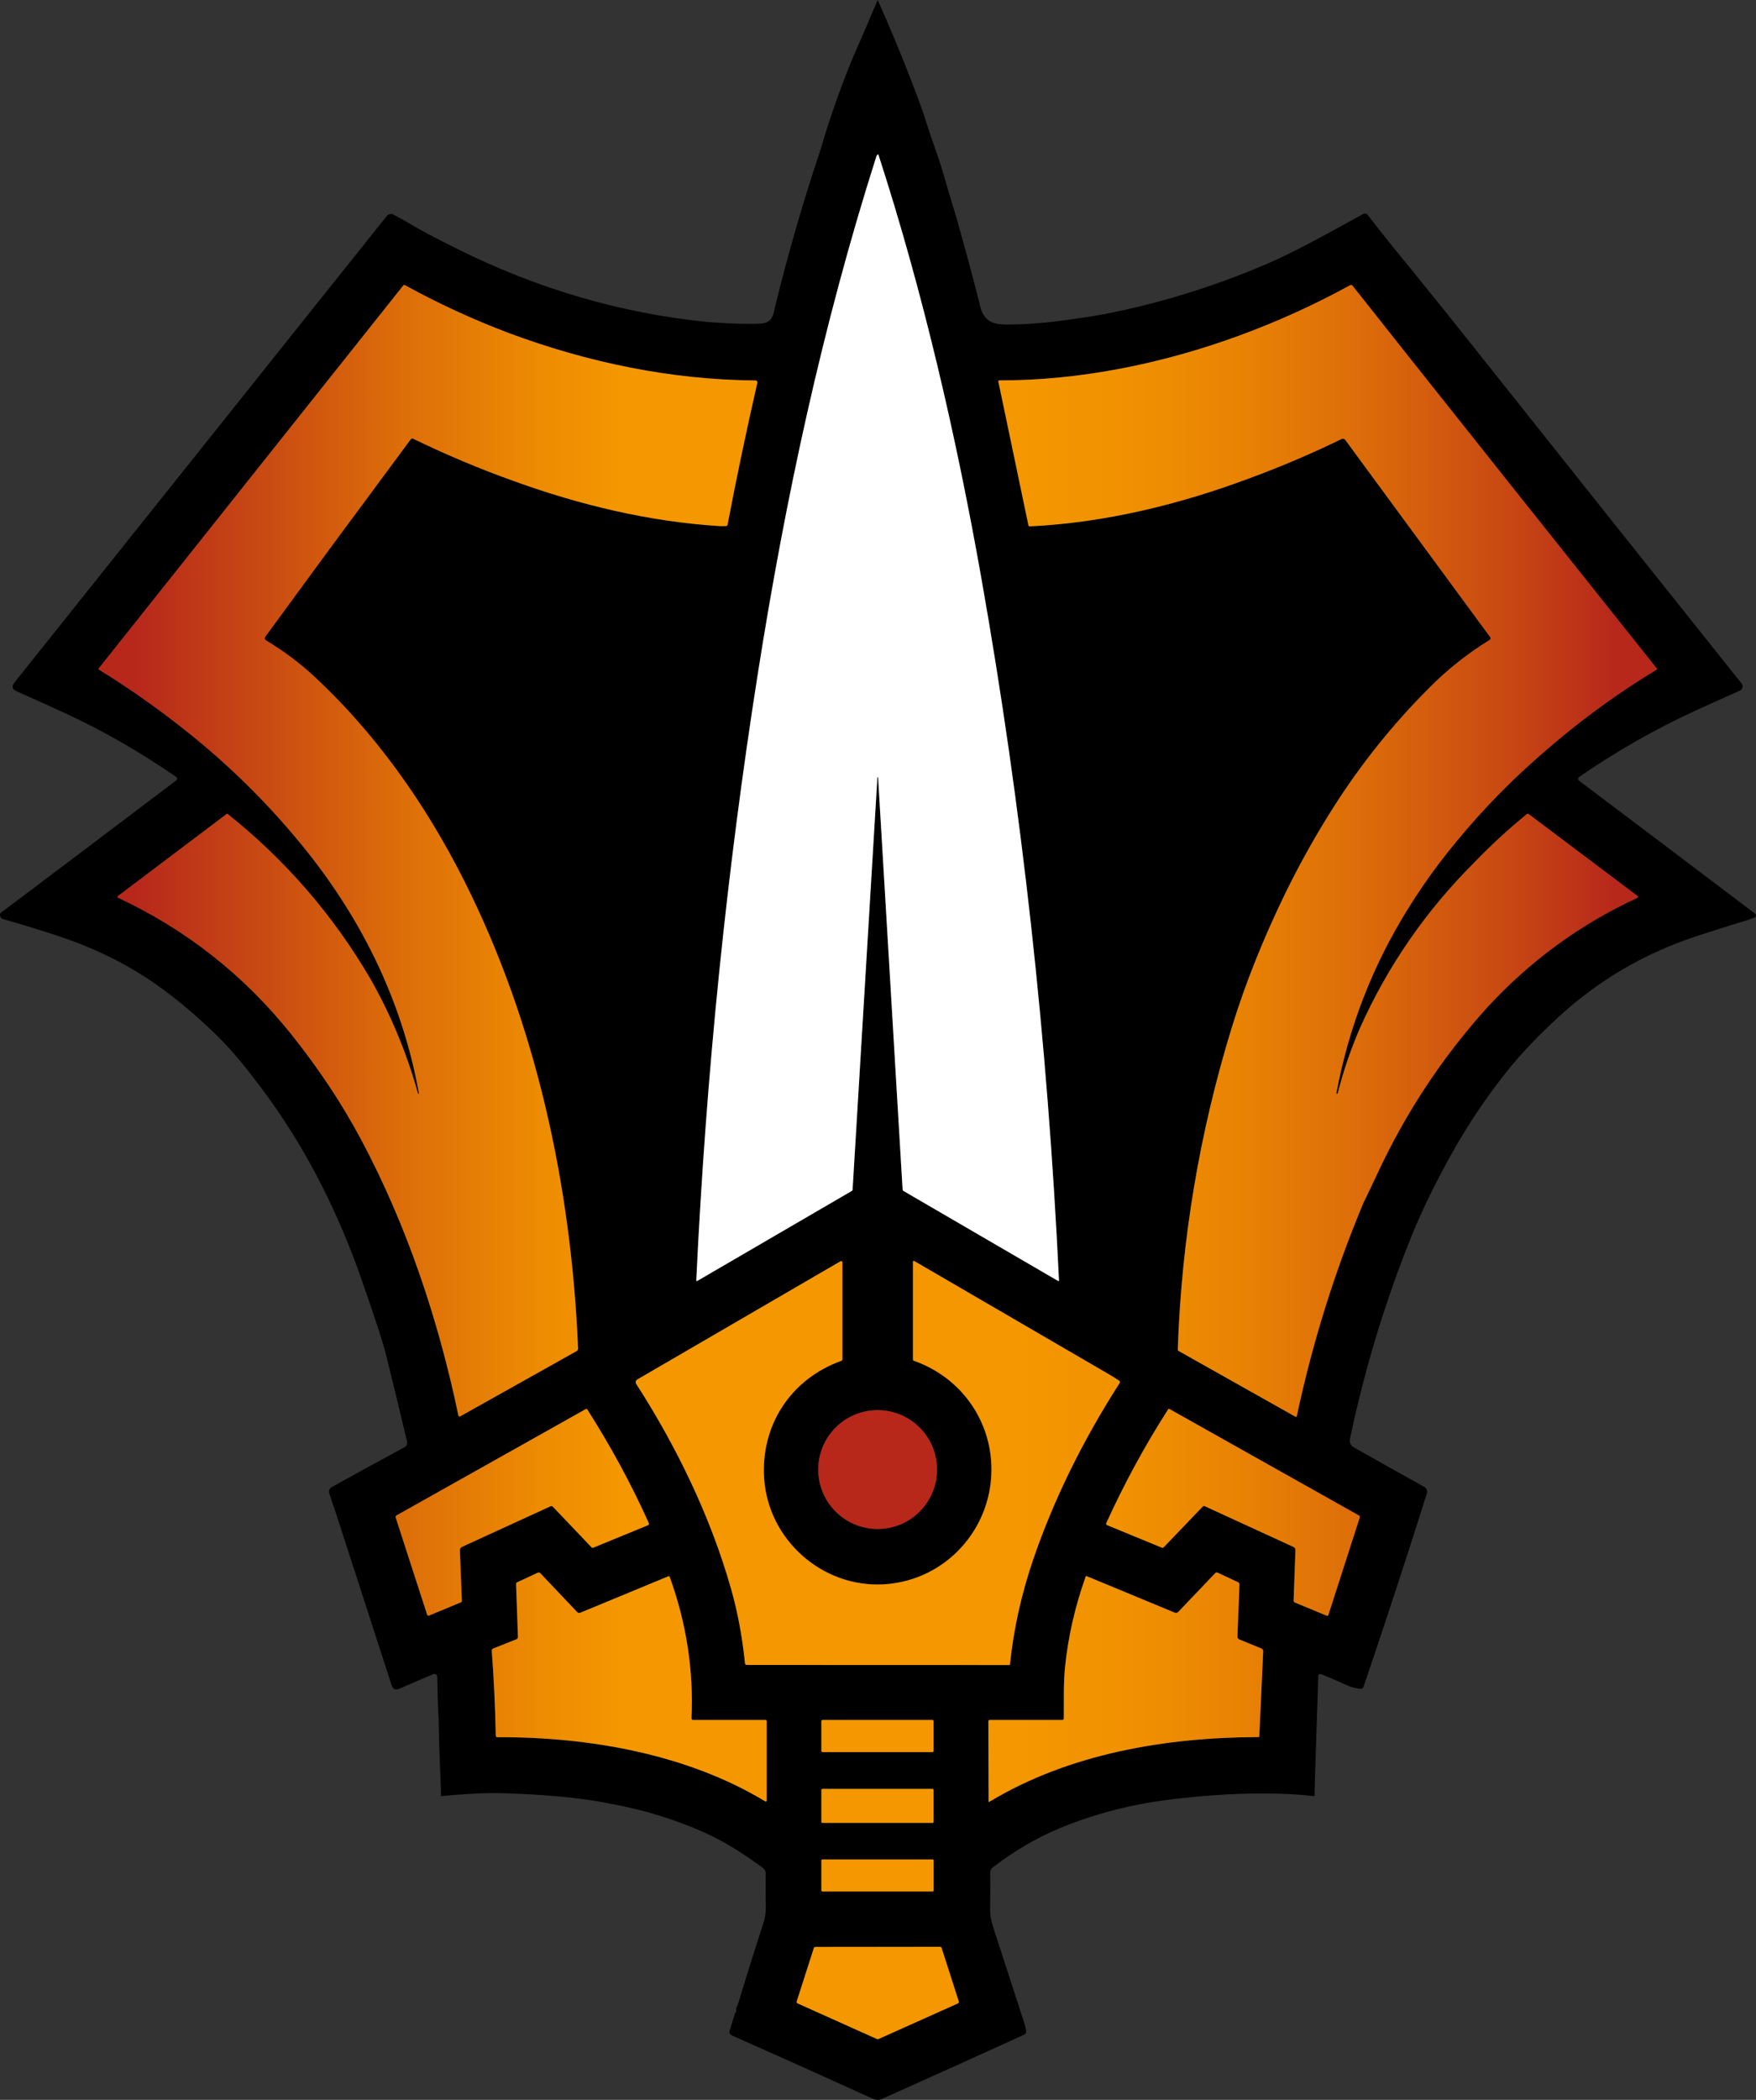 <?xml version="1.0" encoding="UTF-8"?><svg id="Layer_2" xmlns="http://www.w3.org/2000/svg" width="668.463" height="798.901" xmlns:xlink="http://www.w3.org/1999/xlink" viewBox="0 0 668.463 798.901"><rect x="0" y="0" width="668.463" height="798.901" fill="#333333" stroke="none"/><defs><style>.cls-1{fill:#b7281b;}.cls-2{fill:#fff;}.cls-3{fill:url(#linear-gradient);}</style><linearGradient id="linear-gradient" x1="37.489" y1="442.115" x2="630.767" y2="442.115" gradientUnits="userSpaceOnUse"><stop offset=".024" stop-color="#b7281b"/><stop offset=".061" stop-color="#bf3817"/><stop offset=".187" stop-color="#db6b0a"/><stop offset=".282" stop-color="#ed8b02"/><stop offset=".335" stop-color="#f49700"/><stop offset=".59" stop-color="#f49700"/><stop offset=".655" stop-color="#f19201"/><stop offset=".731" stop-color="#e98304"/><stop offset=".812" stop-color="#dc6c0a"/><stop offset=".897" stop-color="#ca4b12"/><stop offset=".973" stop-color="#b7281b"/></linearGradient></defs><g id="Layer_2_copy_2"><path id="path9" d="M667.718,347.307c-22.55-17.08-44.75-33.84-66.62-50.29-.11-.08-.2-.18-.26-.31-.18-.39-.06-.85.3-1.1,14.17-9.8,29.04-18.27,44.61-25.4,5.52-2.52,11.05-5.01,16.6-7.46.24-.1.44-.27.59-.47.59-.79.58-1.57-.03-2.32-34.69-43.45-68.57-85.96-101.63-127.54-9.99-12.58-20.3-25.37-30.93-38.37-3.33-4.09-6.56-8.17-9.67-12.25-.42-.55-1.18-.71-1.78-.37-6.47,3.59-13.07,7.18-19.78,10.77-6.43,3.43-12.38,6.31-17.86,8.63-20.21,8.55-40.62,14.8-61.24,18.74-4.02.77-10.64,1.75-19.87,2.94-4.73.43-9.62.9-14.31.92-7.4.27-11.45-.33-13.01-8.18-2.3-9.12-5.28-20.19-8.63-32.05-1.75-5.72-3.52-11.69-5.23-17.55-.96-3.27-2.03-6.54-3.21-9.81-1.03-2.85-1.99-5.7-2.88-8.53-.93-2.95-1.87-5.73-2.84-8.34-4.73-12.77-9.87-25.37-15.4-37.79-.097-.224-.532-1.177-.532-1.177,0,0-.42.961-.518,1.197-2.36,5.65-4.88,11.5-7.57,17.57-2.16,4.89-4.46,10.72-6.91,17.49-2.45,6.78-4.65,13.5-6.6,20.15-.22.75-.46,1.51-.73,2.3-6.38,19.08-11.98,38.53-16.81,58.36-1.07,5.79-2.84,6.11-8.3,6.14-6.57.03-11.62-.3-17.1-.68-33.34-3.34-64.83-12.59-95.52-27.84-7.74-3.85-13.27-6.76-16.6-8.74-2.58-1.53-5.12-2.96-7.62-4.28-.89-.48-1.99-.25-2.62.54L5.508,259.657c-1.17,1.47-.9,2.58.82,3.34,6.12,2.71,12.2,5.45,18.24,8.23,14.23,6.55,28.37,14.64,42.44,24.29.5.34.51,1.07.03,1.43-21.49,16.26-43.38,32.77-65.65,49.53-.22.17-.47.35-.76.54-.66.45-.8,1.07-.42,1.87.18.36.5.64.89.75,6.97,1.99,13.87,4.11,20.71,6.35,12.45,4.07,23.68,9.37,33.7,15.89,8.54,5.55,17.28,12.64,26.23,21.27,4.09,3.95,8.05,8.34,11.87,13.17,4.02,5.08,7.52,9.74,10.49,13.98,13.63,19.43,24.78,41.5,33.45,66.23,5.14,14.65,8.34,24.52,9.59,29.6,2.75,11.09,5.35,21.88,7.82,32.35.2.85-.2,1.72-.97,2.12-2.91,1.54-26.29,14.31-27.82,15.26-.77.48-1.12,1.43-.83,2.3l1.48,4.43c.05.16.68,1.93.73,2.1l21.54,66.47c.49,1.51,1.46,1.95,2.92,1.32l12.84-5.54c.76-.33,1.6.22,1.62,1.04.07,2.91.2,12.41.53,16.37.18,14.61,1,25.67.84,29,8.26-.77,15.04-1.24,22.36-1.16,14.03.43,28.79,1.3,42.27,4.06,12.31,2.22,24.11,5.82,35.4,10.81,8.14,3.6,15.43,8.39,22.47,13.54.78.57,1.17,1.33,1.16,2.3-.06,4.36-.05,8.6.03,12.71.04,2.02-.27,4.05-.94,6.1-3.23,9.91-6.34,19.83-9.34,29.75-.24.8-.53,1.57-.87,2.3-.12.25-.16.54-.11.81.07.4-.01.74-.24,1.02-.13.15-.23.33-.29.53l-2.01,6.57c-.2.66.13,1.36.76,1.64,16.08,7.11,33.99,15.15,53.74,24.12,1.22.55,2.34.6,3.36.15,18.94-8.46,36.99-16.61,54.16-24.45.73-.34,1.02-.9.86-1.69-.24-1.17-.54-2.32-.9-3.45-2.96-9.22-11.06-33.96-11.57-35.6-.68-2.16-1.25-4.34-1.22-6.68.07-4.75.09-9.52.04-14.33-.01-.79.3-1.43.91-1.9,7.96-6.1,16.42-11.2,25.83-15.08,9.55-3.93,19.53-6.9,29.92-8.93,12.69-2.49,43.19-5.91,66.8-3.13,0-5.33,1.44-44.04,1.39-45.33-.05-1.07.43-1.4,1.42-.99,3.23,1.33,6.56,2.77,10,4.32,1.58.71,3.01.93,4.69,1.13.49.06.97-.23,1.13-.71,8.49-24.99,16.52-49.51,24.11-73.54.31-.99-.12-2.07-1.03-2.58-8.78-4.89-17.68-9.88-26.69-14.97-1.33-.75-1.84-1.91-1.51-3.46,5.56-26.33,13.29-51.79,23.19-76.4,4.4-10.94,9.9-21.89,15.67-32.2,6.25-11.15,13.35-21.69,21.32-31.61,5.63-7,12.32-13.76,18.87-19.81,15.27-14.11,32.83-24.44,52.68-30.98,6.16-2.03,12.9-4.16,20.23-6.39.52-.16,1.04-.35,1.57-.56,1.25-.5,1.33-1.16.26-1.97ZM333.578,59.597c.1-.31.26-.57.47-.8.11-.11.3-.07.35.08,16.96,52.24,29.64,107.21,39.16,161.01,15.37,86.85,25.22,175.94,29.57,267.26.01.18-.19.29-.34.2l-58.77-34.19c-.27-.16-.41-.4-.43-.71-3.13-52.15-6.23-104.35-9.32-156.59-.01-.09-.06-.13-.15-.13-.07,0-.11.04-.12.11-3.14,52.25-6.29,104.51-9.44,156.78,0,.19-.12.37-.29.47l-58.73,34.19c-.33.2-.49.11-.48-.28,3.71-78.1,11.5-154.88,23.37-230.34,10.47-66.55,24.65-132.74,45.15-197.06ZM313.098,680.587h41.88c.23,0,.42.19.42.42v12.1c0,.23-.19.42-.42.42h-41.88c-.23,0-.42-.19-.42-.42v-12.1c0-.23.19-.42.42-.42ZM312.678,666.127v-11.3c0-.25.21-.46.46-.46h41.8c.25,0,.46.21.46.46v11.3c0,.25-.21.46-.46.46h-41.8c-.25,0-.46-.21-.46-.46ZM313.088,707.427h41.92c.23,0,.41.18.41.41v11.38c0,.23-.18.41-.41.41h-41.92c-.23,0-.41-.18-.41-.41v-11.38c0-.23.18-.41.41-.41ZM284.298,633.437c-.42,0-.65-.21-.7-.63-1.02-10.09-2.81-19.63-5.38-28.61-7.82-27.4-20.76-54-36.03-77.68-.37-.58-.18-1.35.41-1.69l77.37-44.98c.32-.18.71.05.71.42v36.79c0,.35-.16.58-.49.7-19.21,6.93-30.69,24.56-29.29,44.84,1.61,23.23,22.08,41.43,45.4,40.17,24.93-1.35,43.32-23.35,40.91-48.02-1.66-17.11-13.07-31.32-29.27-37.02-.28-.1-.41-.29-.41-.58v-37.08c0-.27.29-.43.52-.3,25.65,14.9,50.43,29.31,74.36,43.24,1.2.7,2.41,1.46,3.63,2.28.29.2.37.6.18.9-14.13,22-25.09,44.34-32.87,67.02-4.53,13.22-7.48,26.53-8.87,39.93-.02.19-.18.33-.37.33l-99.81-.03ZM311.508,560.127c-.02-.34-.03-.68-.03-1.03,0-.35.01-.69.03-1.03,0-.11.01-.22.02-.33q-.01-.01,0-.02v-.01c-.01-.02-.01-.04,0-.06.01-.29.04-.58.07-.86.02-.27.05-.53.1-.79q-.01-.01,0-.02c.03-.21.06-.4.09-.6.02-.17.05-.33.09-.5.03-.17.06-.34.1-.5.12-.62.28-1.23.47-1.83.06-.19.12-.38.18-.56.05-.18.12-.37.19-.56.09-.25.18-.49.28-.73.1-.26.21-.52.33-.78.07-.17.14-.34.23-.51.07-.16.15-.32.24-.48.09-.2.2-.41.31-.61.35-.64.72-1.26,1.13-1.87.2-.3.41-.59.64-.88.4-.54.82-1.06,1.28-1.56.12-.14.25-.27.37-.4.27-.3.56-.59.86-.86.22-.22.45-.43.68-.63.08-.08.16-.14.24-.21.19-.16.38-.32.57-.47.4-.33.82-.64,1.25-.93.3-.21.6-.41.91-.6.17-.11.35-.22.53-.32.78-.47,1.6-.88,2.45-1.24.28-.12.56-.24.85-.35.18-.07.36-.14.54-.2.28-.11.57-.2.86-.29.29-.1.59-.18.89-.26.02-.01.03-.01.05-.01.12-.03.24-.06.37-.09.03-.02.06-.02.1-.03.14-.03.27-.07.4-.09.39-.09.79-.17,1.2-.23.1-.02.21-.04.31-.05.71-.11,1.43-.19,2.17-.22.09-.01.18-.01.26-.01.32-.02.64-.03.97-.03,12.49,0,22.61,10.12,22.61,22.61s-10.12,22.61-22.61,22.61c-.33,0-.65-.01-.97-.03-.08,0-.17,0-.26-.01-.74-.03-1.46-.11-2.17-.22-.1-.01-.21-.03-.31-.05-.41-.06-.81-.14-1.2-.23-.13-.02-.26-.06-.4-.09-.08-.02-.15-.03-.23-.06-.08-.01-.16-.03-.24-.06-.61-.16-1.21-.34-1.8-.56-.18-.06-.36-.13-.54-.2-.29-.11-.57-.23-.85-.35-.85-.36-1.67-.77-2.45-1.24-.18-.1-.36-.21-.53-.32-.31-.19-.61-.39-.91-.6-.43-.29-.85-.6-1.25-.93-.19-.15-.38-.31-.57-.47-.08-.07-.16-.13-.24-.21-.23-.2-.46-.41-.68-.63-.3-.27-.59-.56-.86-.86-.12-.13-.25-.26-.37-.4-.46-.5-.88-1.02-1.28-1.56-.23-.29-.44-.58-.64-.88-.41-.61-.78-1.23-1.13-1.87-.11-.2-.22-.41-.31-.61-.09-.16-.17-.32-.24-.48-.09-.17-.16-.34-.23-.51-.12-.25-.23-.52-.33-.78-.12-.29-.23-.59-.34-.89-.11-.3-.21-.61-.3-.91-.09-.31-.19-.63-.27-.95-.06-.25-.12-.5-.17-.76-.04-.17-.08-.35-.11-.52-.02-.08-.04-.17-.05-.25-.04-.16-.06-.31-.09-.48-.01-.08-.02-.16-.04-.23-.05-.36-.1-.73-.13-1.1-.03-.28-.06-.57-.07-.86-.01-.02-.01-.04,0-.06v-.01q-.01-.01,0-.02c-.01-.11-.02-.22-.02-.33ZM137.488,433.597c-7.26-13.62-16.12-26.97-26.57-40.05-17.99-22.51-39.98-39.84-65.97-52-.25-.12-.29-.46-.07-.63l41.46-31.28c.09-.07.21-.07.29,0,21.99,17.53,40.09,38.39,54.28,62.6,7.88,13.85,13.95,28.44,18.21,43.78.02.09.07.14.15.14.02,0,.04,0,.06-.01.11-.03.15-.1.13-.21-6.41-35.86-22.68-68.47-46.71-97.04-11.87-14.17-24.98-27.08-39.33-38.73-11.43-9.29-23.37-17.78-35.81-25.45-.13-.08-.16-.25-.06-.37l37.22-46.78,53.28-66.97.01.01,25.46-32.01c.17-.21.38-.25.61-.12,12.77,7.02,26.01,13.12,39.71,18.29,30.02,11.16,61.61,17.73,93.79,17.99.44.01.77.42.67.85-4.29,18.83-8.07,36.81-11.32,53.96-.07.35-.27.53-.62.56-.93.05-1.85.05-2.76,0-26.52-1.67-52.89-8.02-77.8-17.03-13.19-4.71-26.03-10.1-38.52-16.18-.32-.16-.72-.06-.93.23l-31.26,42.23-23.99,32.71c-.49.67-.38,1.22.33,1.65,5.81,3.47,11.31,7.5,16.49,12.07,24.46,22.23,43.92,49.77,58.79,79.29,27.4,54.38,40.78,116.33,43.35,177.92.02.45-.17.79-.56,1.01l-44.35,24.85c-.25.14-.57-.01-.63-.29-7.62-36.37-19.54-72.19-37.03-104.99ZM175.818,609.037c.01.26-.15.49-.39.59l-12.11,5.01c-.29.12-.62-.03-.72-.33l-11.96-36.93c-.1-.33.03-.68.33-.85l72.11-40.49c.15-.08.34-.04.43.1,9.04,14.17,16.86,28.61,23.47,43.32.14.32-.01.7-.34.83l-20.83,8.55c-.21.08-.44.03-.6-.13l-14.76-15.48c-.22-.23-.57-.3-.86-.17l-33.66,15.43c-.59.27-.87.73-.85,1.38l.74,19.17ZM291.858,684.897c0,.51-.22.64-.67.37-29.64-17.9-66.94-24.49-101.79-24.34-.43,0-.67-.22-.67-.65-.22-10.87-.73-21.63-1.52-32.26-.03-.36.18-.7.52-.84l8.9-3.53c.34-.14.54-.47.54-.83l-.72-20.18c-.01-.3.12-.51.39-.64l7.83-3.64c.39-.19.74-.12,1.04.2l13.99,14.75c.31.33.79.43,1.2.26l33.53-13.86c.2-.08.43.02.51.22,6.36,17.59,9.12,35.5,8.29,53.73-.02.47.2.7.67.71h27.46c.33,0,.49.16.5.49v30.04ZM364.638,762.207l-30.26,13.56c-.16.08-.36.08-.52,0l-30.23-13.57c-.3-.13-.44-.46-.34-.78l6.51-20.27c.08-.26.33-.44.61-.44l47.43-.05c.28,0,.53.18.61.44l6.53,20.33c.1.32-.05.65-.34.78ZM479.378,660.587c-.01.16-.14.29-.31.29-35.31.09-72.07,6.29-102.43,24.61-.21.13-.31.07-.31-.18l-.08-30.4c0-.36.18-.54.54-.55h27.53c.43,0,.65-.22.65-.65.05-6.34-.17-13.08.46-19.4,1.15-11.47,3.77-22.97,7.86-34.5.05-.15.22-.22.37-.16l33.51,13.88c.48.2,1.02.08,1.38-.29l14.06-14.75c.25-.27.55-.32.88-.17l7.81,3.63c.33.16.54.5.53.87l-.77,19.81c-.02.47.26.91.7,1.09l8.33,3.41c.55.22.8.63.77,1.22l-1.48,32.24ZM517.318,576.567c.27.15.39.47.3.77l-11.94,37.07c-.09.26-.38.4-.64.29l-12.03-4.98c-.39-.16-.56-.45-.56-.87l.69-19.04c.02-.61-.25-1.04-.8-1.29l-33.76-15.5c-.24-.11-.53-.06-.72.14l-14.91,15.55c-.17.18-.38.22-.61.13l-20.93-8.61c-.29-.11-.42-.45-.29-.73,6.87-15.09,14.73-29.55,23.6-43.37.09-.14.27-.18.41-.1l72.19,40.54ZM623.298,341.587c-21.84,10.07-40.99,24.08-57.46,42.03-16.88,18.77-30.7,39.69-41.45,62.77-1.74,3.74-3.52,7.47-5.35,11.19-10.95,26.16-19.4,53.17-25.35,81.03-.03.11-.07.2-.11.28-.08.15-.28.21-.43.12l-44.56-25.08c-.17-.09-.25-.23-.24-.42,1.41-41.81,8.28-82.73,20.61-122.75,5.07-16.48,11.83-33.41,20.27-50.79,5.59-11.43,11.78-22.47,18.59-33.14,10.43-16.35,22.47-31.35,36.14-45.02,7.01-7.08,14.72-13.19,23.11-18.34.37-.23.46-.72.21-1.06l-28.56-38.84-26.6-36.19c-.33-.45-.93-.59-1.43-.35-11.39,5.55-23,10.5-34.81,14.84-26.66,10-55.36,17.04-83.87,18.38-.24.01-.46-.15-.51-.39l-11.44-54.64c-.07-.33.07-.5.4-.5,30.87.06,62.25-6.43,91.15-16.99v-.01c14.45-5.27,28.57-11.67,42.38-19.22.29-.16.66-.09.87.18l22.1,27.88,42.5,53.44,51.19,64.25c.19.23.15.42-.1.57-13.31,8.05-25.94,17.09-37.88,27.1-5.15,4.32-10.12,8.72-14.91,13.21-10.87,10.31-20.87,21.46-30.02,33.46-4.24,5.61-8.28,11.52-12.11,17.73-13.29,21.49-22.25,44.67-26.89,69.53-.03.16.03.26.18.29h.01c.16.04.26-.02.3-.17,2.15-8.5,4.98-16.77,8.47-24.82,10.6-23.68,25.16-44.74,43.69-63.17,6.26-6.5,12.89-12.59,19.88-18.28.19-.14.45-.14.65,0l41.46,31.19c.25.18.2.57-.08.7Z"/><path class="cls-3" d="M630.548,254.817c-13.31,8.05-25.94,17.09-37.88,27.1-5.15,4.32-10.12,8.72-14.91,13.21-10.87,10.31-20.87,21.46-30.02,33.46-4.24,5.61-8.28,11.52-12.11,17.73-13.29,21.49-22.25,44.67-26.89,69.53-.03.16.03.26.18.29h.01c.16.04.26-.02.3-.17,2.15-8.5,4.98-16.77,8.47-24.82,10.6-23.68,25.16-44.74,43.69-63.17,6.26-6.5,12.89-12.59,19.88-18.28.19-.14.45-.14.65,0l41.46,31.19c.25.18.2.57-.08.7-21.84,10.07-40.99,24.08-57.46,42.03-16.88,18.77-30.7,39.69-41.45,62.77-1.74,3.74-3.52,7.47-5.35,11.19-10.95,26.16-19.4,53.17-25.35,81.03-.03.11-.07.2-.11.28-.08.15-.28.21-.43.12l-44.56-25.08c-.17-.09-.25-.23-.24-.42,1.41-41.81,8.28-82.73,20.61-122.75,5.07-16.48,11.83-33.41,20.27-50.79,5.59-11.43,11.78-22.47,18.59-33.14,10.43-16.35,22.47-31.35,36.14-45.02,7.01-7.08,14.72-13.19,23.11-18.34.37-.23.46-.72.21-1.06l-28.56-38.84-26.6-36.19c-.33-.45-.93-.59-1.43-.35-11.39,5.55-23,10.5-34.81,14.84-26.66,10-55.36,17.04-83.87,18.38-.24.01-.46-.15-.51-.39l-11.44-54.64c-.07-.33.07-.5.4-.5,30.87.06,62.25-6.43,91.15-16.99v-.01c14.45-5.27,28.57-11.67,42.38-19.22.29-.16.66-.09.87.18l22.1,27.88,42.5,53.44,51.19,64.25c.19.23.15.42-.1.57ZM517.318,576.567l-72.19-40.54c-.14-.08-.32-.04-.41.1-8.87,13.82-16.73,28.28-23.6,43.37-.13.28,0,.62.29.73l20.93,8.61c.23.09.44.05.61-.13l14.91-15.55c.19-.2.48-.25.72-.14l33.76,15.5c.55.25.82.68.8,1.29l-.69,19.04c0,.42.17.71.56.87l12.03,4.98c.26.11.55-.03.64-.29l11.94-37.07c.09-.3-.03-.62-.3-.77ZM480.088,627.127l-8.33-3.41c-.44-.18-.72-.62-.7-1.09l.77-19.81c.01-.37-.2-.71-.53-.87l-7.81-3.63c-.33-.15-.63-.1-.88.17l-14.06,14.75c-.36.37-.9.49-1.38.29l-33.51-13.88c-.15-.06-.32.01-.37.16-4.09,11.53-6.71,23.03-7.86,34.5-.63,6.32-.41,13.06-.46,19.4,0,.43-.22.65-.65.65h-27.53c-.36.01-.54.19-.54.55l.08,30.4c0,.25.1.31.31.18,30.36-18.32,67.12-24.52,102.43-24.61.17,0,.3-.13.31-.29l1.48-32.24c.03-.59-.22-1-.77-1.22ZM354.938,654.367h-41.8c-.25,0-.46.21-.46.46v11.3c0,.25.21.46.46.46h41.8c.25,0,.46-.21.46-.46v-11.3c0-.25-.21-.46-.46-.46ZM354.978,680.587h-41.88c-.23,0-.42.19-.42.42v12.1c0,.23.19.42.42.42h41.88c.23,0,.42-.19.42-.42v-12.1c0-.23-.19-.42-.42-.42ZM355.008,707.427h-41.92c-.23,0-.41.18-.41.41v11.38c0,.23.18.41.41.41h41.92c.23,0,.41-.18.41-.41v-11.38c0-.23-.18-.41-.41-.41ZM364.978,761.427l-6.53-20.33c-.08-.26-.33-.44-.61-.44l-47.43.05c-.28,0-.53.18-.61.44l-6.51,20.27c-.1.32.04.65.34.78l30.23,13.57c.16.08.36.08.52,0l30.26-13.56c.29-.13.44-.46.34-.78ZM426.038,525.287c-1.22-.82-2.43-1.58-3.63-2.28-23.93-13.93-48.71-28.34-74.36-43.24-.23-.13-.52.03-.52.3v37.08c0,.29.13.48.41.58,16.2,5.7,27.61,19.91,29.27,37.02,2.41,24.67-15.98,46.67-40.91,48.02-23.32,1.26-43.79-16.94-45.4-40.17-1.4-20.28,10.08-37.91,29.29-44.84.33-.12.49-.35.49-.7v-36.79c0-.37-.39-.6-.71-.42l-77.37,44.98c-.59.34-.78,1.11-.41,1.69,15.27,23.68,28.21,50.28,36.03,77.68,2.57,8.98,4.36,18.52,5.38,28.61.05.42.28.63.7.63l99.81.03c.19,0,.35-.14.37-.33,1.39-13.4,4.34-26.71,8.87-39.93,7.78-22.68,18.74-45.02,32.87-67.02.19-.3.11-.7-.18-.9ZM246.978,579.457c-6.61-14.71-14.43-29.15-23.47-43.32-.09-.14-.28-.18-.43-.1l-72.11,40.49c-.3.17-.43.52-.33.85l11.96,36.93c.1.3.43.45.72.33l12.11-5.01c.24-.1.4-.33.39-.59l-.74-19.17c-.02-.65.26-1.11.85-1.38l33.66-15.43c.29-.13.64-.06.86.17l14.76,15.48c.16.16.39.21.6.13l20.83-8.55c.33-.13.48-.51.34-.83ZM291.358,654.367h-27.46c-.47-.01-.69-.24-.67-.71.83-18.23-1.93-36.14-8.29-53.73-.08-.2-.31-.3-.51-.22l-33.53,13.86c-.41.17-.89.07-1.2-.26l-13.99-14.75c-.3-.32-.65-.39-1.04-.2l-7.83,3.64c-.27.13-.4.34-.39.64l.72,20.18c0,.36-.2.69-.54.83l-8.9,3.53c-.34.14-.55.48-.52.84.79,10.63,1.3,21.39,1.52,32.26,0,.43.24.65.67.65,34.85-.15,72.15,6.44,101.79,24.34.45.27.67.14.67-.37v-30.04c-.01-.33-.17-.49-.5-.49ZM287.628,144.757c-32.18-.26-63.77-6.83-93.79-17.99-13.7-5.17-26.94-11.27-39.71-18.29-.23-.13-.44-.09-.61.12l-25.46,32.01-.01-.01-53.28,66.97-37.22,46.78c-.1.12-.07.29.06.37,12.44,7.67,24.38,16.16,35.81,25.45,14.35,11.65,27.46,24.56,39.33,38.73,24.03,28.57,40.3,61.18,46.71,97.04.02.11-.02.18-.13.21-.02.01-.04.01-.06.01-.08,0-.13-.05-.15-.14-4.26-15.34-10.33-29.93-18.21-43.78-14.19-24.21-32.29-45.07-54.28-62.6-.08-.07-.2-.07-.29,0l-41.46,31.28c-.22.17-.18.51.07.63,25.99,12.16,47.98,29.49,65.97,52,10.45,13.08,19.31,26.43,26.57,40.05,17.49,32.8,29.41,68.62,37.03,104.99.06.28.38.43.63.29l44.35-24.85c.39-.22.58-.56.56-1.01-2.57-61.59-15.95-123.54-43.35-177.92-14.87-29.52-34.33-57.06-58.79-79.29-5.18-4.57-10.68-8.6-16.49-12.07-.71-.43-.82-.98-.33-1.65l23.99-32.71,31.26-42.23c.21-.29.61-.39.93-.23,12.49,6.08,25.33,11.47,38.52,16.18,24.91,9.01,51.28,15.36,77.8,17.03.91.05,1.83.05,2.76,0,.35-.03.55-.21.62-.56,3.25-17.15,7.03-35.13,11.32-53.96.1-.43-.23-.84-.67-.85Z"/><path id="path10" class="cls-2" d="M334.271,295.856c-.01-.09-.06-.13-.15-.13h0c-.07,0-.11.04-.12.11-3.14,52.25-6.29,104.51-9.44,156.78,0,.19-.12.37-.29.47l-58.73,34.19c-.33.2-.49.11-.48-.28,3.71-78.1,11.5-154.88,23.37-230.34,10.47-66.55,24.65-132.74,45.15-197.06.1-.31.26-.57.47-.8.11-.11.3-.07.35.08,16.96,52.24,29.64,107.21,39.16,161.01,15.37,86.85,25.22,175.94,29.57,267.26.01.18-.19.29-.34.2l-58.77-34.19c-.27-.16-.41-.4-.43-.71-3.13-52.15-6.23-104.35-9.32-156.59v-0Z"/><circle id="circle10" class="cls-1" cx="334.091" cy="559.096" r="22.61"/></g></svg>